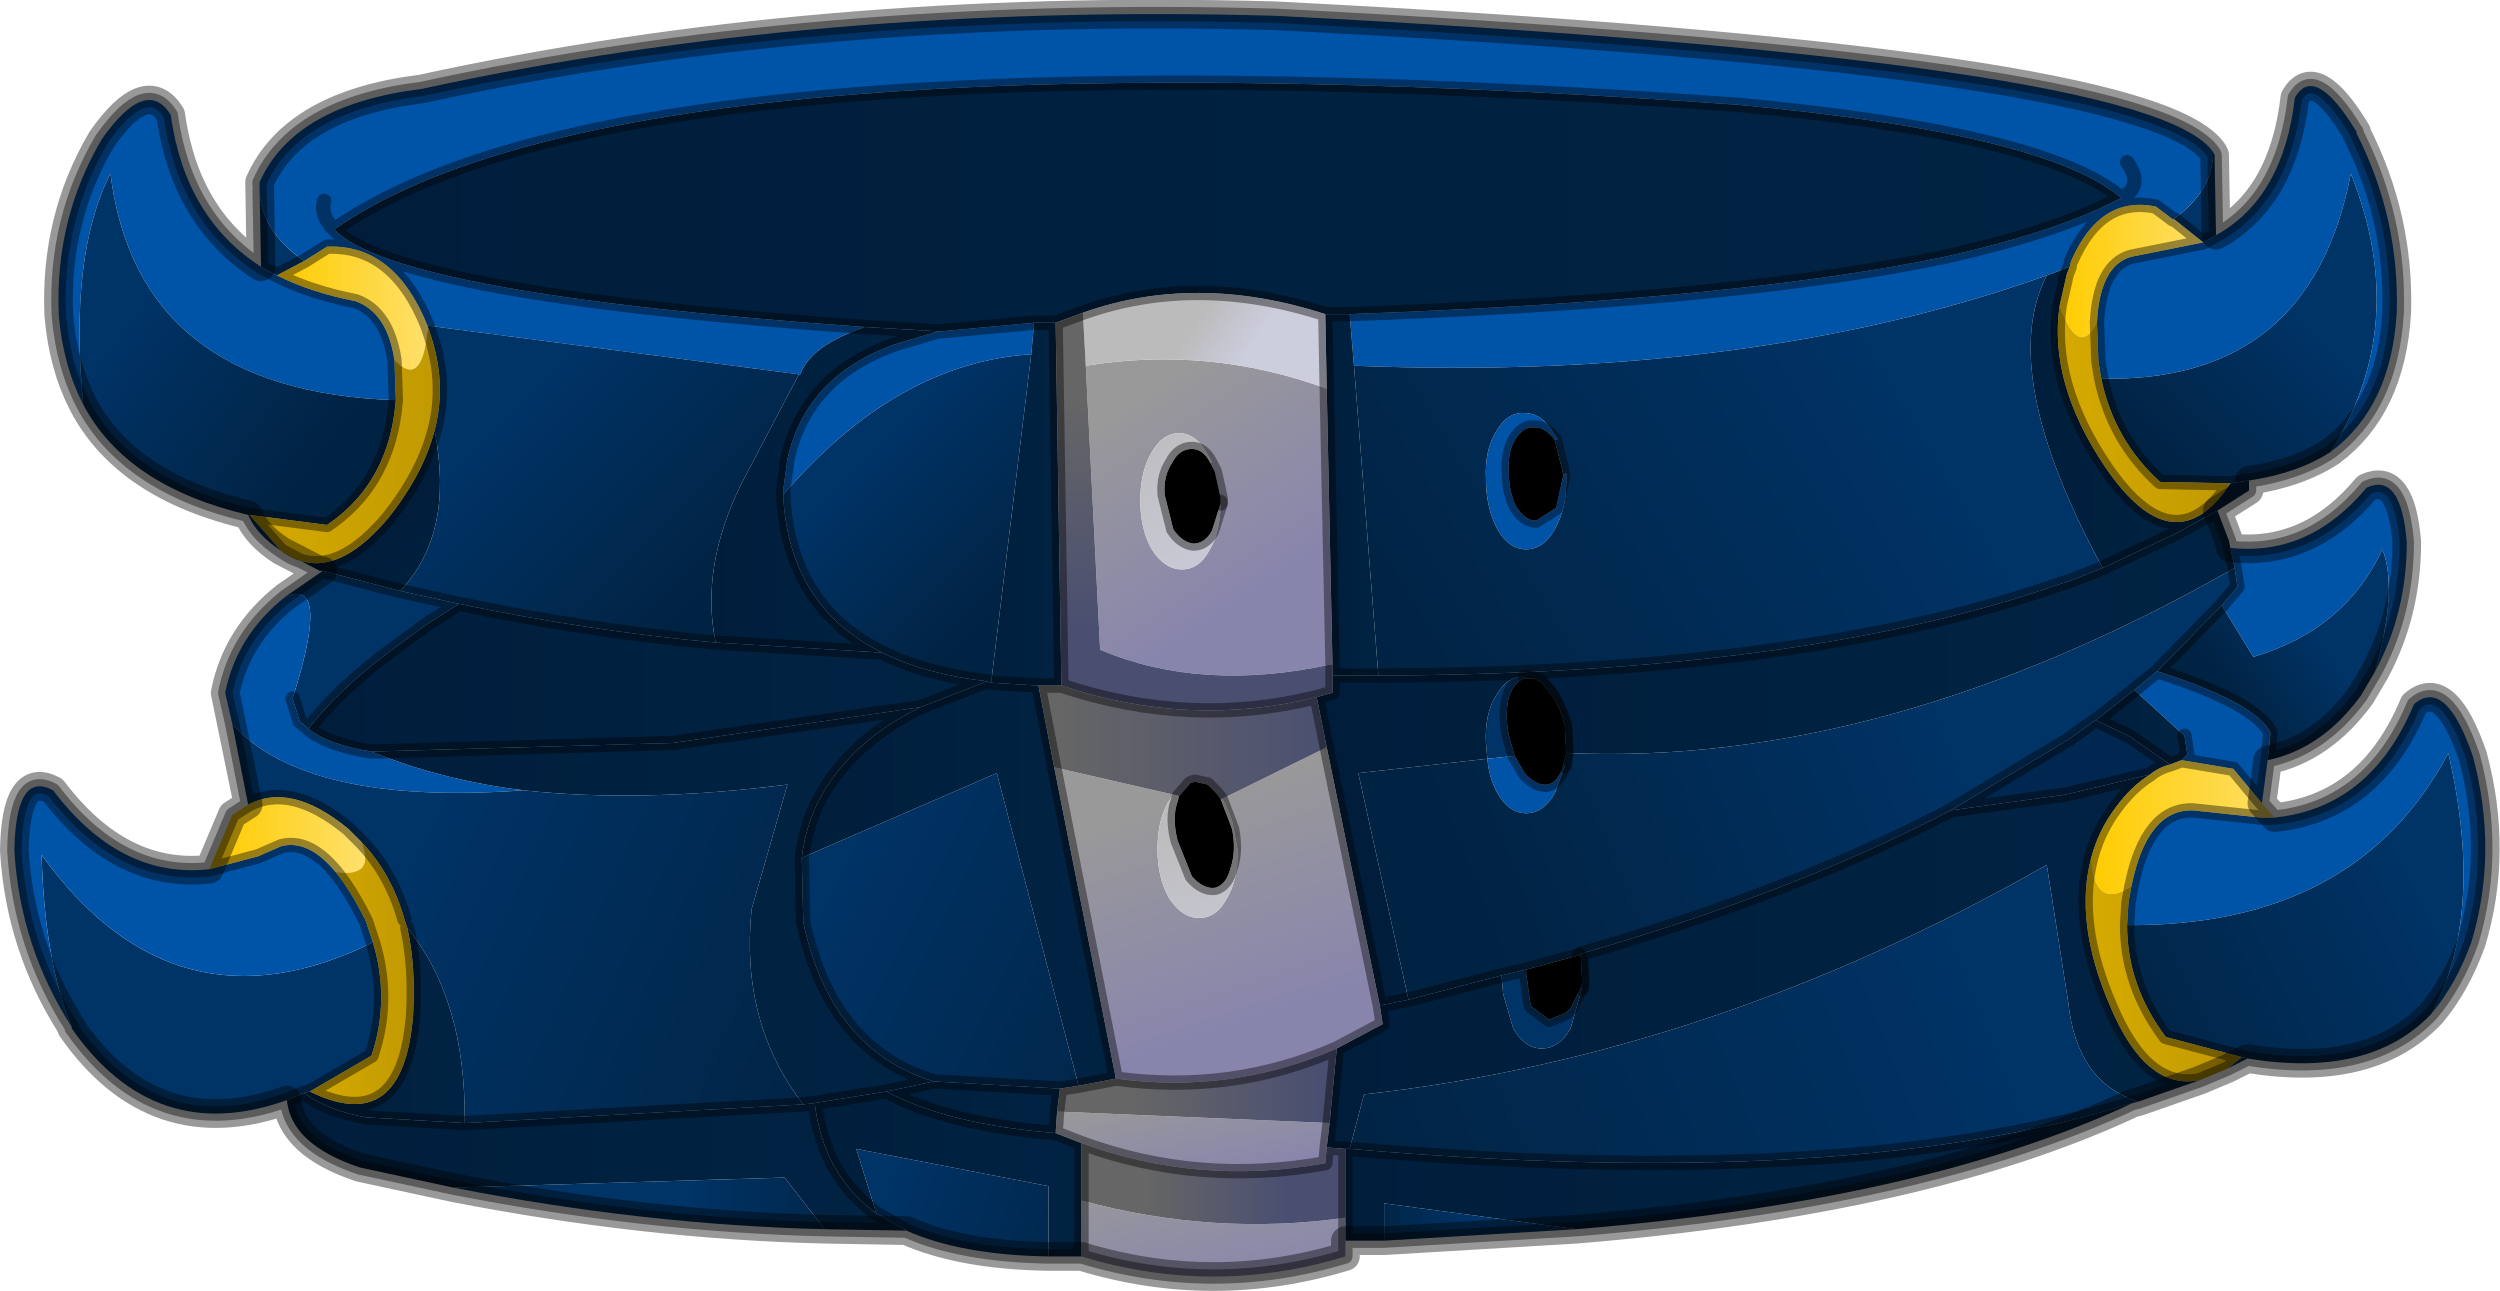 <?xml version="1.0" encoding="UTF-8" standalone="no"?>
<svg xmlns:xlink="http://www.w3.org/1999/xlink" height="45.0px" width="87.15px" xmlns="http://www.w3.org/2000/svg">
  <g transform="matrix(1.0, 0.0, 0.0, 1.0, 43.6, 22.5)">
    <path d="M32.15 -14.85 Q33.55 -15.85 33.55 -17.2 L33.6 -17.1 33.65 -14.3 33.2 -14.05 32.2 -14.85 32.15 -14.85 M-34.55 -15.85 Q-34.5 -14.45 -33.0 -13.4 L-33.95 -12.9 -34.5 -13.2 -34.55 -15.85 M34.75 14.4 L34.05 14.75 34.55 14.35 34.75 14.4 M-33.6 15.85 Q-38.2 17.5 -41.1 13.35 L-41.1 13.3 Q-42.05 11.0 -42.15 7.3 -37.5 13.75 -30.6 10.35 -30.0 12.35 -30.65 14.3 L-32.8 15.55 -33.0 15.6 -33.6 15.85 M-33.65 -1.7 L-32.35 -2.6 -29.65 -1.9 -27.6 -1.45 -28.7 -0.75 -30.0 0.2 Q-31.75 1.5 -32.85 2.9 L-33.15 2.65 -33.4 1.85 Q-32.05 -2.4 -33.65 -1.7 M-33.8 -3.3 Q-34.65 -3.85 -34.95 -4.55 L-34.9 -4.55 -33.8 -3.3 M8.75 11.5 L9.6 11.3 9.6 11.4 9.75 12.5 9.8 12.6 10.4 13.05 11.0 12.8 11.15 12.65 11.5 11.95 11.55 11.95 11.15 13.35 Q10.75 14.05 10.15 14.05 9.55 14.05 9.15 13.35 L8.8 12.15 8.75 11.6 8.75 11.5 M9.6 1.15 Q9.2 1.2 9.0 1.8 8.85 2.4 9.0 3.15 L9.2 3.85 8.25 3.95 8.2 3.4 Q8.15 2.4 8.55 1.75 8.95 1.05 9.55 1.1 L9.6 1.15" fill="#003366" fill-rule="evenodd" stroke="none"/>
    <path d="M-28.65 -11.0 L-28.7 -10.95 -28.7 -11.15 -28.65 -11.0" fill="#fed42b" fill-rule="evenodd" stroke="none"/>
    <path d="M24.4 5.75 L28.55 3.25 29.45 2.6 30.7 3.2 30.75 3.25 32.05 4.15 Q31.65 4.25 31.35 4.5 L28.4 5.2 24.4 5.75" fill="#00274f" fill-rule="evenodd" stroke="none"/>
    <path d="M10.6 -7.15 Q10.3 -7.6 9.9 -7.6 9.5 -7.65 9.2 -7.15 8.95 -6.7 9.0 -6.0 9.0 -5.35 9.25 -4.85 9.55 -4.35 9.95 -4.35 L10.65 -4.8 10.9 -5.95 11.0 -6.0 11.0 -5.7 Q11.0 -4.75 10.6 -4.05 10.2 -3.35 9.6 -3.35 9.0 -3.35 8.6 -4.05 8.2 -4.8 8.2 -5.8 8.15 -6.8 8.55 -7.45 8.95 -8.15 9.55 -8.1 10.15 -8.1 10.55 -7.4 L10.7 -7.2 10.6 -7.15 M3.45 -11.55 L4.75 -11.6 Q17.25 -12.1 24.2 -13.55 28.0 -14.4 30.15 -15.5 L30.35 -15.6 Q27.7 -17.85 16.95 -18.85 -21.8 -21.6 -31.95 -14.5 -29.8 -12.25 -13.45 -11.1 -15.35 -10.45 -15.7 -9.45 L-15.75 -9.45 -28.7 -11.15 Q-29.85 -14.0 -32.2 -13.9 L-33.0 -13.4 Q-34.5 -14.45 -34.55 -15.85 L-34.55 -16.0 -34.55 -16.15 Q-33.35 -18.85 -28.9 -19.4 -15.15 -22.4 0.85 -21.95 31.35 -20.4 33.55 -17.2 33.55 -15.85 32.15 -14.85 L31.55 -15.3 Q29.6 -15.7 28.6 -13.4 L28.55 -13.2 27.75 -12.9 Q17.4 -9.2 3.6 -9.75 L3.45 -11.55 M-10.9 -10.95 L-10.8 -10.95 -7.55 -11.25 -7.65 -10.15 Q-12.35 -9.85 -16.3 -5.25 L-16.3 -5.4 -16.15 -6.5 Q-15.5 -9.4 -12.4 -10.5 L-10.9 -10.95 M29.5 -11.25 Q29.6 -13.25 30.7 -13.55 L33.2 -14.05 33.65 -14.3 Q36.0 -15.6 36.4 -19.1 37.1 -20.3 38.55 -17.9 L38.55 -17.85 Q40.05 -14.9 39.95 -11.6 39.75 -8.3 37.65 -6.75 40.45 -11.2 38.35 -16.45 36.95 -9.15 29.65 -9.3 L29.55 -9.9 29.5 -11.25 M34.15 -3.4 Q36.9 -3.1 38.9 -5.5 40.1 -6.05 40.3 -3.6 40.3 -1.15 39.2 0.9 40.0 -2.0 39.45 -3.35 38.15 -0.55 34.95 0.4 L33.85 -1.4 34.4 -2.05 34.3 -2.7 34.15 -3.4 M35.45 4.0 L35.25 5.5 34.25 4.3 32.45 4.0 32.65 3.8 32.55 3.15 30.8 1.55 31.6 0.9 Q35.05 2.0 35.55 3.05 L35.45 4.0 M35.7 6.0 Q39.05 5.65 40.55 2.05 41.65 1.1 42.6 3.85 43.5 7.2 42.55 10.35 42.0 11.85 41.15 12.85 43.05 9.4 41.75 3.75 38.55 9.8 30.55 9.75 L30.6 8.95 30.7 8.4 Q31.25 5.7 32.85 5.75 L35.2 6.0 35.7 6.0 M-41.1 13.3 Q-42.9 10.5 -43.1 7.15 -43.05 4.35 -41.75 5.05 -39.4 8.15 -36.3 7.8 L-34.6 7.35 -33.8 7.0 Q-32.85 6.75 -31.9 7.9 -31.4 8.5 -30.85 9.6 L-30.6 10.35 Q-37.5 13.75 -42.15 7.3 -42.05 11.0 -41.1 13.3 M-35.5 2.75 L-35.75 1.65 Q-35.35 -0.35 -33.65 -1.7 -32.05 -2.4 -33.4 1.85 L-33.15 2.65 -32.85 2.9 Q-32.2 3.45 -30.65 3.7 -28.2 4.7 -25.35 5.05 -32.9 5.6 -35.5 2.75 M-40.7 -8.4 Q-41.4 -9.75 -41.55 -11.5 -41.7 -14.85 -40.05 -17.65 -38.5 -19.85 -37.65 -18.5 -37.15 -14.9 -34.5 -13.2 L-33.95 -12.9 Q-32.75 -12.3 -31.2 -12.0 -30.1 -11.6 -29.85 -9.95 L-29.8 -8.55 Q-38.8 -8.85 -39.75 -16.45 -41.2 -13.6 -40.7 -8.4 M10.95 4.2 L10.6 5.15 Q10.2 5.85 9.6 5.85 9.0 5.85 8.6 5.15 8.3 4.6 8.25 3.95 L9.2 3.85 9.55 4.45 Q9.95 4.9 10.35 4.85 10.75 4.75 10.9 4.15 L10.95 4.2 M30.55 -16.85 Q31.15 -16.0 30.35 -15.6 31.15 -16.0 30.55 -16.85 M-32.3 -15.5 Q-32.45 -15.0 -31.95 -14.5 -32.45 -15.0 -32.3 -15.5" fill="#0054a8" fill-rule="evenodd" stroke="none"/>
    <path d="M-34.95 -4.55 Q-39.2 -5.55 -40.7 -8.4 -41.2 -13.6 -39.75 -16.45 -38.8 -8.85 -29.8 -8.55 L-29.85 -8.1 Q-30.2 -5.55 -32.2 -4.2 L-34.9 -4.55 -34.95 -4.55" fill="url(#gradient0)" fill-rule="evenodd" stroke="none"/>
    <path d="M-28.7 -11.15 L-15.75 -9.45 -17.75 -5.65 Q-19.2 -2.7 -18.65 -0.1 -23.05 -0.5 -27.6 -1.45 L-29.65 -1.9 Q-27.75 -3.9 -28.45 -7.5 -28.0 -9.2 -28.65 -11.0 L-28.7 -11.15" fill="url(#gradient1)" fill-rule="evenodd" stroke="none"/>
    <path d="M-9.2 1.25 Q-11.35 1.0 -12.85 0.25 -16.1 -1.35 -16.3 -5.25 -12.35 -9.85 -7.65 -10.15 L-9.05 1.3 -9.2 1.25" fill="url(#gradient2)" fill-rule="evenodd" stroke="none"/>
    <path d="M10.6 -7.15 L10.7 -7.2 10.55 -7.4 Q10.15 -8.1 9.55 -8.1 8.95 -8.15 8.55 -7.45 8.15 -6.8 8.2 -5.8 8.2 -4.8 8.6 -4.05 9.0 -3.35 9.6 -3.35 10.2 -3.35 10.6 -4.05 11.0 -4.75 11.0 -5.7 L11.0 -6.0 10.9 -5.95 10.6 -7.15 M3.6 -9.75 Q17.4 -9.2 27.75 -12.9 26.0 -9.5 29.7 -2.7 L28.7 -2.3 27.2 -1.8 Q18.45 1.0 4.45 1.05 L3.6 -9.75" fill="url(#gradient3)" fill-rule="evenodd" stroke="none"/>
    <path d="M34.3 -2.7 L34.4 -2.05 33.85 -1.4 31.6 0.9 30.8 1.55 29.6 2.5 29.45 2.6 28.55 3.25 24.4 5.75 Q18.95 8.6 11.5 10.75 L11.45 10.8 9.6 11.3 8.75 11.5 5.5 12.35 3.75 4.45 8.25 3.95 Q8.3 4.6 8.6 5.15 9.0 5.85 9.6 5.85 10.2 5.85 10.6 5.15 L10.95 4.2 11.0 3.75 10.95 4.2 10.9 4.15 11.0 3.75 Q22.1 4.25 34.3 -2.7" fill="url(#gradient4)" fill-rule="evenodd" stroke="none"/>
    <path d="M-34.95 5.55 L-35.5 2.75 Q-32.9 5.6 -25.35 5.05 -21.25 5.5 -16.15 4.85 L-17.4 9.2 Q-17.8 13.15 -15.6 16.0 L-27.4 16.65 Q-27.35 12.35 -29.4 9.85 L-29.5 9.55 Q-29.95 7.95 -31.0 6.85 L-31.45 6.4 Q-33.45 4.75 -34.95 5.55" fill="url(#gradient5)" fill-rule="evenodd" stroke="none"/>
    <path d="M-11.05 15.2 Q-14.65 14.1 -15.6 9.65 L-15.6 9.55 -15.65 7.4 -8.85 4.45 -6.0 15.35 -6.65 15.45 -11.05 15.2" fill="url(#gradient6)" fill-rule="evenodd" stroke="none"/>
    <path d="M-7.05 21.3 Q-10.1 21.25 -12.0 20.4 L-13.05 19.8 -13.75 17.55 -7.05 18.85 -7.05 21.3" fill="url(#gradient7)" fill-rule="evenodd" stroke="none"/>
    <path d="M-14.85 20.35 Q-21.15 20.2 -27.8 18.9 L-16.25 18.55 -14.85 20.35" fill="url(#gradient8)" fill-rule="evenodd" stroke="none"/>
    <path d="M11.35 20.35 L4.65 20.75 4.65 19.45 11.35 20.35" fill="url(#gradient9)" fill-rule="evenodd" stroke="none"/>
    <path d="M30.95 15.9 L30.75 15.95 Q20.85 19.05 3.45 17.55 L3.95 15.65 Q16.1 14.3 27.75 7.65 L28.5 12.45 Q28.8 15.25 30.95 15.9" fill="url(#gradient10)" fill-rule="evenodd" stroke="none"/>
    <path d="M41.15 12.85 Q39.0 15.1 34.75 14.4 L34.55 14.35 31.9 13.65 Q30.55 11.85 30.55 9.75 38.55 9.8 41.75 3.75 43.05 9.4 41.15 12.85" fill="url(#gradient11)" fill-rule="evenodd" stroke="none"/>
    <path d="M39.2 0.9 L38.7 1.75 Q37.35 3.6 35.45 4.0 L35.55 3.05 Q35.05 2.0 31.6 0.9 L33.85 -1.4 34.95 0.4 Q38.15 -0.55 39.45 -3.35 40.0 -2.0 39.2 0.9" fill="url(#gradient12)" fill-rule="evenodd" stroke="none"/>
    <path d="M37.65 -6.75 Q36.5 -6.0 34.8 -5.75 L34.15 -5.65 31.7 -5.7 Q30.1 -7.15 29.65 -9.3 36.95 -9.15 38.35 -16.45 40.45 -11.2 37.65 -6.75" fill="url(#gradient13)" fill-rule="evenodd" stroke="none"/>
    <path d="M-13.45 -11.1 Q-29.8 -12.25 -31.95 -14.5 -21.8 -21.6 16.95 -18.85 27.7 -17.85 30.35 -15.6 L30.15 -15.5 Q28.0 -14.4 24.2 -13.55 17.25 -12.1 4.75 -11.6 L3.45 -11.55 2.6 -11.55 Q-1.9 -13.0 -5.85 -11.6 L-6.8 -11.25 -7.55 -11.25 -10.8 -10.95 -10.9 -10.95 -13.45 -11.1" fill="url(#gradient14)" fill-rule="evenodd" stroke="none"/>
    <path d="M-13.45 -11.1 L-10.9 -10.95 -12.4 -10.5 Q-15.5 -9.4 -16.15 -6.5 L-16.3 -5.4 -16.3 -5.25 Q-16.1 -1.35 -12.85 0.25 L-18.65 -0.1 Q-19.2 -2.7 -17.75 -5.65 L-15.75 -9.45 -15.7 -9.45 Q-15.35 -10.45 -13.45 -11.1" fill="url(#gradient15)" fill-rule="evenodd" stroke="none"/>
    <path d="M-7.55 -11.25 L-6.8 -11.25 -6.6 1.4 -7.4 1.4 -9.05 1.3 -7.65 -10.15 -7.55 -11.25" fill="url(#gradient16)" fill-rule="evenodd" stroke="none"/>
    <path d="M2.6 -11.55 L3.45 -11.55 3.6 -9.75 4.45 1.05 2.85 1.05 2.85 0.65 2.65 -8.95 2.6 -11.55" fill="url(#gradient17)" fill-rule="evenodd" stroke="none"/>
    <path d="M-27.6 -1.45 Q-23.05 -0.5 -18.65 -0.1 L-12.85 0.25 Q-11.35 1.0 -9.2 1.25 L-11.5 2.15 -20.15 3.4 -30.65 3.7 Q-32.2 3.45 -32.85 2.9 -31.75 1.5 -30.0 0.2 L-28.7 -0.75 -27.6 -1.45" fill="url(#gradient18)" fill-rule="evenodd" stroke="none"/>
    <path d="M-30.65 3.7 L-20.15 3.4 -11.5 2.15 Q-13.35 3.05 -14.4 4.4 -15.45 5.7 -15.65 7.4 L-15.6 9.55 -15.6 9.65 Q-14.65 14.1 -11.05 15.2 L-12.7 15.55 -15.2 15.95 -15.6 16.0 Q-17.8 13.15 -17.4 9.2 L-16.15 4.85 Q-21.25 5.5 -25.35 5.05 -28.2 4.7 -30.65 3.7" fill="url(#gradient19)" fill-rule="evenodd" stroke="none"/>
    <path d="M-11.5 2.15 L-9.2 1.25 -9.05 1.3 -7.4 1.4 -6.85 4.25 -4.7 15.1 -6.0 15.35 -8.85 4.45 -15.65 7.4 Q-15.45 5.7 -14.4 4.4 -13.35 3.05 -11.5 2.15" fill="url(#gradient20)" fill-rule="evenodd" stroke="none"/>
    <path d="M2.85 1.05 L4.45 1.05 Q18.45 1.0 27.2 -1.8 L28.7 -2.3 29.7 -2.7 32.25 -3.9 33.25 -4.45 33.7 -4.7 34.1 -3.65 34.15 -3.4 34.3 -2.7 Q22.1 4.25 11.0 3.75 L10.95 2.8 Q10.75 2.0 10.35 1.55 L10.1 1.25 10.55 1.8 10.95 2.8 10.55 1.8 10.1 1.25 9.85 1.15 9.6 1.15 9.55 1.1 Q8.95 1.05 8.55 1.75 8.15 2.4 8.2 3.4 L8.25 3.95 3.75 4.45 5.5 12.35 4.5 12.55 2.65 3.55 2.3 1.8 2.85 1.65 2.85 1.05 M9.85 1.15 L9.6 1.1 9.55 1.1 9.6 1.1 9.85 1.15" fill="url(#gradient21)" fill-rule="evenodd" stroke="none"/>
    <path d="M33.1 15.15 L30.95 15.9 Q28.8 15.25 28.5 12.45 L27.75 7.65 Q16.1 14.3 3.95 15.65 L3.45 17.55 3.3 17.55 2.65 17.5 2.75 16.65 3.0 14.05 4.6 13.2 4.5 12.55 5.5 12.35 8.75 11.5 8.75 11.6 8.8 12.15 9.15 13.35 Q9.55 14.05 10.15 14.05 10.75 14.05 11.15 13.35 L11.55 11.95 11.5 11.95 11.55 11.8 11.55 11.95 11.55 11.8 11.55 11.6 11.5 10.75 Q18.95 8.6 24.4 5.75 L28.4 5.2 31.35 4.5 Q30.7 4.9 30.15 5.65 29.55 6.45 29.3 7.4 28.7 9.65 29.95 12.55 31.2 15.55 33.1 15.15" fill="url(#gradient22)" fill-rule="evenodd" stroke="none"/>
    <path d="M29.45 2.6 L29.6 2.5 30.8 1.55 32.55 3.15 32.65 3.8 32.45 4.0 32.05 4.15 30.75 3.25 30.7 3.2 29.45 2.6" fill="url(#gradient23)" fill-rule="evenodd" stroke="none"/>
    <path d="M30.75 15.95 Q23.5 19.35 11.35 20.35 L4.65 19.45 4.65 20.75 3.3 20.75 3.3 19.95 3.3 17.55 3.45 17.55 Q20.85 19.05 30.75 15.95" fill="url(#gradient24)" fill-rule="evenodd" stroke="none"/>
    <path d="M-5.9 21.3 L-7.05 21.3 -7.05 18.85 -13.75 17.55 -13.05 19.8 Q-14.9 18.45 -15.2 15.95 L-12.7 15.55 Q-10.55 16.7 -6.8 17.0 L-5.9 17.35 -5.9 19.35 -5.9 21.3" fill="url(#gradient25)" fill-rule="evenodd" stroke="none"/>
    <path d="M-6.75 16.25 L-6.8 17.0 Q-10.55 16.7 -12.7 15.55 L-11.05 15.2 -6.65 15.45 -6.75 16.25" fill="url(#gradient26)" fill-rule="evenodd" stroke="none"/>
    <path d="M-12.0 20.4 L-14.85 20.35 -16.25 18.55 -27.8 18.9 -31.05 18.2 Q-33.45 17.4 -33.6 15.85 L-33.0 15.6 Q-32.2 16.2 -30.85 16.45 L-27.4 16.65 -15.6 16.0 -15.2 15.95 Q-14.9 18.45 -13.05 19.8 L-12.0 20.4" fill="url(#gradient27)" fill-rule="evenodd" stroke="none"/>
    <path d="M-29.4 9.85 Q-27.35 12.35 -27.4 16.65 L-30.85 16.45 Q-32.2 16.2 -33.0 15.6 L-32.8 15.55 Q-29.55 17.15 -29.2 12.9 -29.1 11.2 -29.4 9.85" fill="url(#gradient28)" fill-rule="evenodd" stroke="none"/>
    <path d="M27.75 -12.9 L28.55 -13.2 28.45 -12.95 28.2 -11.85 Q27.8 -9.15 29.8 -6.2 32.2 -2.7 34.15 -5.65 L34.8 -5.75 34.8 -5.4 33.7 -4.7 33.25 -4.45 32.25 -3.9 29.7 -2.7 Q26.0 -9.5 27.75 -12.9" fill="url(#gradient29)" fill-rule="evenodd" stroke="none"/>
    <path d="M-32.35 -2.6 L-32.45 -2.6 -33.8 -3.3 Q-32.1 -2.05 -30.1 -4.4 -28.85 -5.95 -28.45 -7.5 -27.75 -3.9 -29.65 -1.9 L-32.35 -2.6" fill="url(#gradient30)" fill-rule="evenodd" stroke="none"/>
    <path d="M-33.0 -13.4 L-32.2 -13.9 Q-29.85 -14.0 -28.7 -11.15 L-28.7 -10.95 Q-28.9 -8.95 -29.85 -9.95 -30.1 -11.6 -31.2 -12.0 -32.75 -12.3 -33.95 -12.9 L-33.0 -13.4" fill="url(#gradient31)" fill-rule="evenodd" stroke="none"/>
    <path d="M-36.3 7.8 L-35.5 5.9 -34.95 5.55 Q-33.45 4.75 -31.45 6.4 L-31.0 6.85 Q-30.5 8.1 -31.9 7.9 -32.85 6.75 -33.8 7.0 L-34.6 7.35 -36.3 7.8" fill="url(#gradient32)" fill-rule="evenodd" stroke="none"/>
    <path d="M28.55 -13.2 L28.6 -13.4 Q29.6 -15.7 31.55 -15.3 L32.15 -14.85 32.2 -14.85 33.2 -14.05 30.7 -13.55 Q29.6 -13.25 29.5 -11.25 28.85 -10.0 28.2 -11.85 L28.45 -12.95 28.55 -13.2" fill="url(#gradient33)" fill-rule="evenodd" stroke="none"/>
    <path d="M35.25 5.5 L35.7 6.0 35.2 6.0 32.85 5.75 Q31.25 5.7 30.7 8.4 29.4 9.25 29.3 7.4 29.55 6.45 30.15 5.65 30.7 4.9 31.35 4.5 31.65 4.25 32.05 4.15 L32.45 4.0 34.25 4.3 35.25 5.5" fill="url(#gradient34)" fill-rule="evenodd" stroke="none"/>
    <path d="M-33.8 -3.3 L-34.9 -4.55 -32.2 -4.2 Q-30.2 -5.55 -29.85 -8.1 L-29.8 -8.55 -29.85 -9.95 Q-28.9 -8.95 -28.7 -10.95 L-28.65 -11.0 Q-28.0 -9.2 -28.45 -7.5 -28.85 -5.95 -30.1 -4.4 -32.1 -2.05 -33.8 -3.3" fill="url(#gradient35)" fill-rule="evenodd" stroke="none"/>
    <path d="M-29.5 9.55 L-29.4 9.85 Q-29.1 11.2 -29.2 12.9 -29.55 17.15 -32.8 15.55 L-30.65 14.3 Q-30.0 12.35 -30.6 10.35 L-30.85 9.6 Q-31.4 8.5 -31.9 7.9 -30.5 8.1 -31.0 6.85 -29.95 7.95 -29.5 9.55" fill="url(#gradient36)" fill-rule="evenodd" stroke="none"/>
    <path d="M34.05 14.75 L33.1 15.15 Q31.2 15.55 29.95 12.55 28.7 9.65 29.3 7.4 29.4 9.25 30.7 8.4 L30.6 8.95 30.55 9.75 Q30.55 11.85 31.9 13.65 L34.55 14.35 34.05 14.75" fill="url(#gradient37)" fill-rule="evenodd" stroke="none"/>
    <path d="M28.2 -11.85 Q28.85 -10.0 29.5 -11.25 L29.55 -9.9 29.65 -9.3 Q30.1 -7.15 31.7 -5.7 L34.15 -5.65 Q32.2 -2.7 29.8 -6.2 27.8 -9.15 28.2 -11.85" fill="url(#gradient38)" fill-rule="evenodd" stroke="none"/>
    <path d="M2.65 -8.95 L2.85 0.65 Q-1.7 1.65 -5.25 0.15 L-5.75 -9.75 Q-1.45 -10.45 2.65 -8.95 M-1.4 -6.35 L-1.35 -6.4 -1.5 -6.65 Q-1.9 -7.4 -2.5 -7.4 -3.1 -7.4 -3.5 -6.65 -3.85 -6.0 -3.85 -5.05 -3.85 -4.05 -3.45 -3.35 -3.0 -2.65 -2.4 -2.65 -1.8 -2.65 -1.45 -3.3 -1.05 -3.95 -1.05 -4.95 L-1.05 -5.0 -1.05 -5.15 -1.25 -6.05 -1.4 -6.35" fill="url(#gradient39)" fill-rule="evenodd" stroke="none"/>
    <path d="M2.65 3.55 L4.5 12.55 4.6 13.2 3.0 14.05 Q-0.65 15.65 -4.7 15.1 L-6.85 4.25 -2.7 5.2 -2.9 5.5 Q-3.25 6.15 -3.25 7.1 -3.25 8.1 -2.85 8.8 -2.4 9.5 -1.8 9.5 -1.2 9.5 -0.85 8.85 -0.45 8.2 -0.45 7.2 L-0.45 7.15 -0.65 6.1 -0.9 5.5 -1.0 5.35 2.65 3.55" fill="url(#gradient40)" fill-rule="evenodd" stroke="none"/>
    <path d="M2.75 16.65 L2.65 17.5 2.6 18.05 Q-1.8 18.85 -5.9 17.35 L-6.8 17.0 -6.75 16.25 2.75 16.65" fill="url(#gradient41)" fill-rule="evenodd" stroke="none"/>
    <path d="M3.3 20.75 L3.3 21.3 Q-1.3 22.7 -5.9 21.3 L-5.9 19.35 Q-1.3 20.6 3.3 19.95 L3.3 20.75" fill="url(#gradient42)" fill-rule="evenodd" stroke="none"/>
    <path d="M-5.85 -11.6 Q-1.9 -13.0 2.6 -11.55 L2.65 -8.95 Q-1.45 -10.45 -5.75 -9.75 L-5.85 -11.6" fill="url(#gradient43)" fill-rule="evenodd" stroke="none"/>
    <path d="M-6.8 -11.25 L-5.85 -11.6 -5.75 -9.75 -5.25 0.15 Q-1.7 1.65 2.85 0.65 L2.85 1.05 2.85 1.65 2.3 1.8 Q-2.1 2.9 -6.6 1.4 L-6.8 -11.25" fill="url(#gradient44)" fill-rule="evenodd" stroke="none"/>
    <path d="M2.3 1.8 L2.65 3.55 -1.0 5.35 -1.05 5.35 -1.2 5.15 -1.5 4.85 -1.95 4.75 -2.1 4.8 -2.5 5.25 -2.7 5.2 -6.85 4.25 -7.4 1.4 -6.6 1.4 Q-2.1 2.9 2.3 1.8" fill="url(#gradient45)" fill-rule="evenodd" stroke="none"/>
    <path d="M3.0 14.05 L2.75 16.65 -6.75 16.25 -6.65 15.45 -6.0 15.35 -4.7 15.1 Q-0.65 15.65 3.0 14.05" fill="url(#gradient46)" fill-rule="evenodd" stroke="none"/>
    <path d="M2.65 17.5 L3.3 17.55 3.3 19.95 Q-1.3 20.6 -5.9 19.35 L-5.9 17.35 Q-1.8 18.85 2.6 18.05 L2.65 17.5" fill="url(#gradient47)" fill-rule="evenodd" stroke="none"/>
    <path d="M10.9 -5.95 L10.65 -4.8 9.95 -4.35 Q9.55 -4.35 9.25 -4.85 9.0 -5.35 9.0 -6.0 8.95 -6.7 9.2 -7.15 9.5 -7.65 9.9 -7.6 10.3 -7.6 10.6 -7.15 L10.9 -5.95 M9.6 11.3 L11.45 10.8 11.5 10.75 11.55 11.6 11.55 11.8 11.5 11.95 11.15 12.65 11.0 12.8 10.4 13.05 9.8 12.6 9.75 12.5 9.6 11.4 9.6 11.3 M10.1 1.25 L10.35 1.55 Q10.75 2.0 10.95 2.8 L11.0 3.5 11.0 3.75 11.0 3.5 10.95 2.8 11.0 3.75 10.9 4.15 Q10.75 4.75 10.35 4.85 9.95 4.9 9.55 4.45 L9.2 3.85 9.0 3.15 Q8.85 2.4 9.0 1.8 9.2 1.2 9.6 1.15 L9.85 1.15 10.1 1.25 M11.55 11.8 L11.55 11.7 11.5 11.0 11.45 10.8 11.5 11.0 11.55 11.7 11.55 11.8 M-1.05 -4.95 L-1.35 -4.0 Q-1.6 -3.55 -2.0 -3.55 -2.4 -3.6 -2.7 -4.05 L-3.0 -5.25 Q-3.05 -5.9 -2.75 -6.35 -2.5 -6.85 -2.05 -6.85 -1.65 -6.85 -1.4 -6.35 L-1.25 -6.05 -1.05 -5.15 -1.05 -5.0 -1.05 -4.95 M-2.5 5.25 L-2.1 4.8 -1.95 4.75 -1.5 4.85 -1.2 5.15 -1.05 5.35 -0.65 6.4 Q-0.5 7.15 -0.7 7.75 -0.85 8.35 -1.25 8.45 -1.65 8.5 -2.05 8.05 L-2.55 6.8 Q-2.75 6.0 -2.55 5.45 L-2.5 5.25" fill="#000000" fill-rule="evenodd" stroke="none"/>
    <path d="M-1.05 -4.95 Q-1.05 -3.95 -1.45 -3.3 -1.8 -2.65 -2.4 -2.65 -3.0 -2.65 -3.45 -3.35 -3.85 -4.05 -3.85 -5.05 -3.85 -6.0 -3.5 -6.65 -3.1 -7.4 -2.5 -7.4 -1.9 -7.4 -1.5 -6.65 L-1.35 -6.4 -1.4 -6.35 Q-1.65 -6.85 -2.05 -6.85 -2.5 -6.85 -2.75 -6.35 -3.05 -5.9 -3.0 -5.25 L-2.7 -4.05 Q-2.4 -3.6 -2.0 -3.55 -1.6 -3.55 -1.35 -4.0 L-1.05 -4.95" fill="url(#gradient48)" fill-rule="evenodd" stroke="none"/>
    <path d="M-1.0 5.35 L-0.9 5.5 -0.65 6.1 -0.45 7.15 -0.45 7.2 Q-0.45 8.2 -0.85 8.85 -1.2 9.5 -1.8 9.5 -2.4 9.5 -2.85 8.8 -3.25 8.1 -3.25 7.1 -3.25 6.15 -2.9 5.5 L-2.7 5.2 -2.5 5.25 -2.55 5.45 Q-2.75 6.0 -2.55 6.8 L-2.05 8.05 Q-1.65 8.5 -1.25 8.45 -0.85 8.35 -0.7 7.75 -0.5 7.15 -0.65 6.4 L-1.05 5.35 -1.0 5.35" fill="url(#gradient49)" fill-rule="evenodd" stroke="none"/>
    <path d="M10.9 -5.95 L10.65 -4.8 9.95 -4.35 Q9.55 -4.35 9.25 -4.85 9.0 -5.35 9.0 -6.0 8.95 -6.7 9.2 -7.15 9.5 -7.65 9.9 -7.6 10.3 -7.6 10.6 -7.15 L10.9 -5.95 M3.45 -11.55 L4.75 -11.6 Q17.25 -12.1 24.2 -13.55 28.0 -14.4 30.15 -15.5 L30.35 -15.6 Q27.7 -17.85 16.95 -18.85 -21.8 -21.6 -31.95 -14.5 -29.8 -12.25 -13.45 -11.1 L-10.9 -10.95 -10.8 -10.95 -7.55 -11.25 -6.8 -11.25 -5.85 -11.6 Q-1.9 -13.0 2.6 -11.55 L3.45 -11.55 M28.6 -13.4 Q29.6 -15.7 31.55 -15.3 L32.15 -14.85 M33.55 -17.2 Q31.35 -20.4 0.85 -21.95 -15.15 -22.4 -28.9 -19.4 -33.35 -18.85 -34.55 -16.15 L-34.55 -16.0 M-33.0 -13.4 L-32.2 -13.9 Q-29.85 -14.0 -28.7 -11.15 L-28.65 -11.0 Q-28.0 -9.2 -28.45 -7.5 -28.85 -5.95 -30.1 -4.4 -32.1 -2.05 -33.8 -3.3 -34.65 -3.85 -34.95 -4.55 -39.2 -5.55 -40.7 -8.4 -41.4 -9.75 -41.55 -11.5 -41.7 -14.85 -40.05 -17.65 -38.5 -19.85 -37.65 -18.5 -37.15 -14.9 -34.5 -13.2 L-34.55 -15.85 M2.6 -11.55 L2.65 -8.95 2.85 0.65 2.85 1.05 4.45 1.05 Q18.45 1.0 27.2 -1.8 L28.7 -2.3 29.7 -2.7 32.25 -3.9 33.25 -4.45 33.7 -4.7 34.1 -3.65 34.15 -3.4 Q36.9 -3.1 38.9 -5.5 40.1 -6.05 40.3 -3.6 40.3 -1.15 39.2 0.9 L38.7 1.75 Q37.35 3.6 35.45 4.0 L35.25 5.5 35.7 6.0 Q39.05 5.65 40.55 2.05 41.65 1.1 42.6 3.85 43.5 7.2 42.55 10.35 42.0 11.85 41.15 12.85 39.0 15.1 34.75 14.4 L34.05 14.75 33.1 15.15 30.95 15.9 30.75 15.95 Q23.5 19.35 11.35 20.35 L4.65 20.75 3.3 20.75 3.3 21.3 Q-1.3 22.7 -5.9 21.3 L-7.05 21.3 Q-10.1 21.25 -12.0 20.4 L-14.85 20.35 Q-21.15 20.2 -27.8 18.9 L-31.05 18.2 Q-33.45 17.4 -33.6 15.85 -38.2 17.5 -41.1 13.35 L-41.1 13.3 Q-42.9 10.5 -43.1 7.15 -43.05 4.35 -41.75 5.05 -39.4 8.15 -36.3 7.8 L-35.5 5.9 -34.95 5.55 -35.5 2.75 -35.75 1.65 Q-35.35 -0.35 -33.65 -1.7 L-32.35 -2.6 -32.45 -2.6 -33.8 -3.3 -34.9 -4.55 -34.95 -4.55 M29.5 -11.25 Q29.6 -13.25 30.7 -13.55 L33.2 -14.05 32.2 -14.85 M33.65 -14.3 L33.6 -17.1 33.55 -17.2 M33.2 -14.05 L33.65 -14.3 Q36.0 -15.6 36.4 -19.1 37.1 -20.3 38.55 -17.9 L38.55 -17.85 Q40.05 -14.9 39.95 -11.6 39.75 -8.3 37.65 -6.75 36.5 -6.0 34.8 -5.75 L34.8 -5.4 33.7 -4.7 M28.55 -13.2 L28.45 -12.95 28.2 -11.85 Q27.8 -9.15 29.8 -6.2 32.2 -2.7 34.15 -5.65 L31.7 -5.7 Q30.1 -7.15 29.65 -9.3 L29.55 -9.9 29.5 -11.25 M34.8 -5.75 L34.15 -5.65 M34.3 -2.7 L34.4 -2.05 33.85 -1.4 31.6 0.9 Q35.05 2.0 35.55 3.05 L35.45 4.0 M34.15 -3.4 L34.3 -2.7 M5.5 12.35 L8.75 11.5 9.6 11.3 11.45 10.8 11.5 10.75 Q18.95 8.6 24.4 5.75 L28.55 3.25 29.45 2.6 29.6 2.5 30.8 1.55 31.6 0.9 M30.35 -15.6 Q31.15 -16.0 30.55 -16.85 M29.45 2.6 L30.7 3.2 30.75 3.25 32.05 4.15 32.45 4.0 32.65 3.8 32.55 3.15 M32.05 4.15 Q31.65 4.25 31.35 4.5 30.7 4.9 30.15 5.65 29.55 6.45 29.3 7.4 28.7 9.65 29.95 12.55 31.2 15.55 33.1 15.15 M30.7 8.4 Q31.25 5.7 32.85 5.75 L35.2 6.0 35.7 6.0 M32.45 4.0 L34.25 4.3 35.25 5.5 M30.7 8.4 L30.6 8.95 30.55 9.75 Q30.55 11.85 31.9 13.65 L34.55 14.35 34.75 14.4 M24.4 5.75 L28.4 5.2 31.35 4.5 M34.05 14.75 L34.55 14.35 M10.1 1.25 L10.35 1.55 Q10.75 2.0 10.95 2.8 L11.0 3.75 10.9 4.15 Q10.75 4.75 10.35 4.85 9.95 4.9 9.55 4.45 L9.2 3.85 9.0 3.15 Q8.85 2.4 9.0 1.8 9.2 1.2 9.6 1.15 L9.85 1.15 M11.55 11.8 L11.55 11.6 11.5 10.75 M11.55 11.8 L11.5 11.95 11.15 12.65 11.0 12.8 10.4 13.05 9.8 12.6 9.75 12.5 9.6 11.4 9.6 11.3 M2.85 1.05 L2.85 1.65 2.3 1.8 2.65 3.55 4.5 12.55 5.5 12.35 M3.0 14.05 L4.6 13.2 4.5 12.55 M3.3 17.55 L3.45 17.55 Q20.85 19.05 30.75 15.95 M2.75 16.65 L2.65 17.5 3.3 17.55 3.3 19.95 3.3 20.75 M3.0 14.05 L2.75 16.65 M-6.75 16.25 L-6.8 17.0 -5.9 17.35 Q-1.8 18.85 2.6 18.05 L2.65 17.5 M-33.95 -12.9 L-33.0 -13.4 M-31.95 -14.5 Q-32.45 -15.0 -32.3 -15.5 M-33.95 -12.9 L-34.5 -13.2 M-34.9 -4.55 L-32.2 -4.2 Q-30.2 -5.55 -29.85 -8.1 L-29.8 -8.55 -29.85 -9.95 Q-30.1 -11.6 -31.2 -12.0 -32.75 -12.3 -33.95 -12.9 M-29.65 -1.9 L-27.6 -1.45 Q-23.05 -0.5 -18.65 -0.1 L-12.85 0.25 Q-11.35 1.0 -9.2 1.25 L-11.5 2.15 -20.15 3.4 -30.65 3.7 Q-32.2 3.45 -32.85 2.9 L-33.15 2.65 -33.4 1.85 M-27.6 -1.45 L-28.7 -0.75 -30.0 0.2 Q-31.75 1.5 -32.85 2.9 M-29.65 -1.9 L-32.35 -2.6 M-16.3 -5.25 L-16.3 -5.4 -16.15 -6.5 Q-15.5 -9.4 -12.4 -10.5 L-10.9 -10.95 M-1.05 -4.95 L-1.35 -4.0 Q-1.6 -3.55 -2.0 -3.55 -2.4 -3.6 -2.7 -4.05 L-3.0 -5.25 Q-3.05 -5.9 -2.75 -6.35 -2.5 -6.85 -2.05 -6.85 -1.65 -6.85 -1.4 -6.35 L-1.25 -6.05 -1.05 -5.15 -1.05 -5.0 M-9.05 1.3 L-7.4 1.4 -6.6 1.4 -6.8 -11.25 M-16.3 -5.25 Q-16.1 -1.35 -12.85 0.25 M-6.85 4.25 L-4.7 15.1 Q-0.65 15.65 3.0 14.05 M-2.5 5.25 L-2.1 4.8 -1.95 4.75 -1.5 4.85 -1.2 5.15 -1.05 5.35 -0.65 6.4 Q-0.5 7.15 -0.7 7.75 -0.85 8.35 -1.25 8.45 -1.65 8.5 -2.05 8.05 L-2.55 6.8 Q-2.75 6.0 -2.55 5.45 L-2.5 5.25 M-7.4 1.4 L-6.85 4.25 M-9.05 1.3 L-9.2 1.25 M-15.65 7.4 Q-15.45 5.7 -14.4 4.4 -13.35 3.05 -11.5 2.15 M-11.05 15.2 Q-14.65 14.1 -15.6 9.65 L-15.6 9.55 -15.65 7.4 M-6.0 15.35 L-4.7 15.1 M-15.6 16.0 L-15.2 15.95 -12.7 15.55 -11.05 15.2 -6.65 15.45 -6.0 15.35 M-13.05 19.8 L-12.0 20.4 M-15.2 15.95 Q-14.9 18.45 -13.05 19.8 M-6.75 16.25 L-6.65 15.45 M-5.9 19.35 L-5.9 21.3 M-5.9 17.35 L-5.9 19.35 M-6.8 17.0 Q-10.55 16.7 -12.7 15.55 M-27.4 16.65 L-15.6 16.0 M-31.0 6.85 L-31.45 6.4 Q-33.45 4.75 -34.95 5.55 M-31.0 6.85 Q-29.95 7.95 -29.5 9.55 M-31.9 7.9 Q-32.85 6.75 -33.8 7.0 L-34.6 7.35 -36.3 7.8 M-30.6 10.35 L-30.85 9.6 Q-31.4 8.5 -31.9 7.9 M-33.6 15.85 L-33.0 15.6 -32.8 15.55 -30.65 14.3 Q-30.0 12.35 -30.6 10.35 M-33.0 15.6 Q-32.2 16.2 -30.85 16.45 L-27.4 16.65 M-29.4 9.85 Q-29.1 11.2 -29.2 12.9 -29.55 17.15 -32.8 15.55 M2.3 1.8 Q-2.1 2.9 -6.6 1.4" fill="none" stroke="#000000" stroke-linecap="round" stroke-linejoin="round" stroke-opacity="0.4" stroke-width="0.5"/>
    <path d="M11.0 3.75 L10.95 4.2 M10.95 2.8 L10.55 1.8 10.1 1.25 9.85 1.15 9.6 1.1 9.55 1.1 M11.0 3.75 L11.0 3.5 10.95 2.8 M11.45 10.8 L11.5 11.0 11.55 11.7 11.55 11.8 11.55 11.95 M-1.05 -5.0 L-1.05 -4.95" fill="none" stroke="#000000" stroke-linecap="round" stroke-linejoin="round" stroke-opacity="0.4" stroke-width="0.5"/>
    <path d="M33.6 -17.1 L33.65 -14.3 Q36.0 -15.6 36.4 -19.1 37.1 -20.3 38.55 -17.9 L38.55 -17.85 Q40.05 -14.9 39.95 -11.6 39.75 -8.3 37.65 -6.75 36.5 -6.0 34.8 -5.75 L34.8 -5.4 33.7 -4.7 34.1 -3.65 34.15 -3.4 Q36.9 -3.1 38.9 -5.5 40.1 -6.05 40.3 -3.6 40.3 -1.15 39.2 0.9 L38.7 1.75 Q37.35 3.6 35.45 4.0 L35.25 5.5 35.7 6.0 Q39.05 5.65 40.55 2.05 41.65 1.1 42.6 3.85 43.5 7.2 42.55 10.35 42.0 11.85 41.15 12.85 39.0 15.1 34.75 14.4 L34.05 14.75 33.1 15.15 30.95 15.9 30.75 15.95 Q23.5 19.35 11.35 20.35 L4.65 20.75 3.3 20.75 3.3 21.3 Q-1.3 22.7 -5.9 21.3 L-7.05 21.3 Q-10.1 21.25 -12.0 20.4 L-14.85 20.35 Q-21.15 20.2 -27.8 18.9 L-31.05 18.2 Q-33.45 17.4 -33.6 15.85 -38.2 17.5 -41.1 13.35 L-41.1 13.3 Q-42.9 10.5 -43.1 7.15 -43.05 4.35 -41.75 5.05 -39.4 8.15 -36.3 7.8 L-35.5 5.9 -34.95 5.55 -35.75 1.65 Q-35.35 -0.35 -33.65 -1.7 L-32.35 -2.6 -32.45 -2.6 -33.8 -3.3 Q-34.65 -3.85 -34.95 -4.55 -39.2 -5.55 -40.7 -8.4 -41.4 -9.75 -41.55 -11.5 -41.7 -14.85 -40.05 -17.65 -38.5 -19.85 -37.65 -18.5 -37.15 -14.9 -34.5 -13.2 L-34.55 -16.15 Q-33.35 -18.85 -28.9 -19.4 -15.15 -22.4 0.85 -21.95 31.35 -20.4 33.55 -17.2 L33.6 -17.1 Z" fill="none" stroke="#000000" stroke-linecap="round" stroke-linejoin="round" stroke-opacity="0.4" stroke-width="1.0"/>
  </g>
  <defs>
    <linearGradient gradientTransform="matrix(0.004, 0.003, -0.003, 0.004, -35.55, -9.1)" gradientUnits="userSpaceOnUse" id="gradient0" spreadMethod="pad" x1="-819.2" x2="819.2">
      <stop offset="0.0" stop-color="#003366"/>
      <stop offset="0.988" stop-color="#012343"/>
    </linearGradient>
    <linearGradient gradientTransform="matrix(0.004, 0.004, -0.007, 0.007, -22.9, -4.5)" gradientUnits="userSpaceOnUse" id="gradient1" spreadMethod="pad" x1="-819.2" x2="819.2">
      <stop offset="0.0" stop-color="#003366"/>
      <stop offset="0.988" stop-color="#012343"/>
    </linearGradient>
    <linearGradient gradientTransform="matrix(0.003, 0.003, -0.005, 0.005, -10.25, -4.75)" gradientUnits="userSpaceOnUse" id="gradient2" spreadMethod="pad" x1="-819.2" x2="819.2">
      <stop offset="0.0" stop-color="#003366"/>
      <stop offset="0.988" stop-color="#012343"/>
    </linearGradient>
    <linearGradient gradientTransform="matrix(-0.011, 0.006, -0.006, -0.01, 13.45, -4.35)" gradientUnits="userSpaceOnUse" id="gradient3" spreadMethod="pad" x1="-819.2" x2="819.2">
      <stop offset="0.0" stop-color="#003366"/>
      <stop offset="0.988" stop-color="#012343"/>
    </linearGradient>
    <linearGradient gradientTransform="matrix(-0.01, 0.004, -0.002, -0.005, 15.55, 4.9)" gradientUnits="userSpaceOnUse" id="gradient4" spreadMethod="pad" x1="-819.2" x2="819.2">
      <stop offset="0.0" stop-color="#003366"/>
      <stop offset="0.988" stop-color="#012343"/>
    </linearGradient>
    <linearGradient gradientTransform="matrix(0.01, 0.004, -0.004, 0.009, -21.2, 11.0)" gradientUnits="userSpaceOnUse" id="gradient5" spreadMethod="pad" x1="-819.2" x2="819.2">
      <stop offset="0.0" stop-color="#003366"/>
      <stop offset="0.988" stop-color="#012343"/>
    </linearGradient>
    <linearGradient gradientTransform="matrix(0.008, 0.004, -0.003, 0.006, -7.75, 10.85)" gradientUnits="userSpaceOnUse" id="gradient6" spreadMethod="pad" x1="-819.2" x2="819.2">
      <stop offset="0.0" stop-color="#003366"/>
      <stop offset="0.988" stop-color="#012343"/>
    </linearGradient>
    <linearGradient gradientTransform="matrix(0.005, 0.002, -7.0E-4, 0.002, -8.35, 20.05)" gradientUnits="userSpaceOnUse" id="gradient7" spreadMethod="pad" x1="-819.2" x2="819.2">
      <stop offset="0.0" stop-color="#003366"/>
      <stop offset="0.988" stop-color="#012343"/>
    </linearGradient>
    <linearGradient gradientTransform="matrix(0.004, 0.0, 0.0, 0.001, -16.25, 19.45)" gradientUnits="userSpaceOnUse" id="gradient8" spreadMethod="pad" x1="-819.2" x2="819.2">
      <stop offset="0.0" stop-color="#003366"/>
      <stop offset="0.988" stop-color="#012343"/>
    </linearGradient>
    <linearGradient gradientTransform="matrix(-0.002, 0.0, 0.0, -8.0E-4, 5.9, 20.1)" gradientUnits="userSpaceOnUse" id="gradient9" spreadMethod="pad" x1="-819.2" x2="819.2">
      <stop offset="0.0" stop-color="#003366"/>
      <stop offset="0.988" stop-color="#012343"/>
    </linearGradient>
    <linearGradient gradientTransform="matrix(-0.014, 0.004, -0.002, -0.005, 14.35, 16.45)" gradientUnits="userSpaceOnUse" id="gradient10" spreadMethod="pad" x1="-819.2" x2="819.2">
      <stop offset="0.0" stop-color="#003366"/>
      <stop offset="0.988" stop-color="#012343"/>
    </linearGradient>
    <linearGradient gradientTransform="matrix(-0.007, 0.003, -0.002, -0.004, 35.4, 11.7)" gradientUnits="userSpaceOnUse" id="gradient11" spreadMethod="pad" x1="-819.2" x2="819.2">
      <stop offset="0.0" stop-color="#003366"/>
      <stop offset="0.988" stop-color="#012343"/>
    </linearGradient>
    <linearGradient gradientTransform="matrix(-0.002, 0.001, -0.002, -0.003, 35.7, 0.85)" gradientUnits="userSpaceOnUse" id="gradient12" spreadMethod="pad" x1="-819.2" x2="819.2">
      <stop offset="0.0" stop-color="#003366"/>
      <stop offset="0.988" stop-color="#012343"/>
    </linearGradient>
    <linearGradient gradientTransform="matrix(-0.003, 0.003, -0.003, -0.003, 34.25, -8.65)" gradientUnits="userSpaceOnUse" id="gradient13" spreadMethod="pad" x1="-819.2" x2="819.2">
      <stop offset="0.0" stop-color="#003366"/>
      <stop offset="0.988" stop-color="#012343"/>
    </linearGradient>
    <linearGradient gradientTransform="matrix(0.038, 0.0, 0.0, 0.005, -0.8, -15.3)" gradientUnits="userSpaceOnUse" id="gradient14" spreadMethod="pad" x1="-819.2" x2="819.2">
      <stop offset="0.0" stop-color="#001e3c"/>
      <stop offset="0.988" stop-color="#012343"/>
    </linearGradient>
    <linearGradient gradientTransform="matrix(0.005, 0.0, 0.0, 0.007, -14.85, -5.45)" gradientUnits="userSpaceOnUse" id="gradient15" spreadMethod="pad" x1="-819.2" x2="819.2">
      <stop offset="0.0" stop-color="#001e3c"/>
      <stop offset="0.988" stop-color="#012343"/>
    </linearGradient>
    <linearGradient gradientTransform="matrix(0.002, 0.0, 0.0, 0.008, -7.85, -4.95)" gradientUnits="userSpaceOnUse" id="gradient16" spreadMethod="pad" x1="-819.2" x2="819.2">
      <stop offset="0.0" stop-color="#001e3c"/>
      <stop offset="0.988" stop-color="#012343"/>
    </linearGradient>
    <linearGradient gradientTransform="matrix(0.001, 0.0, 0.0, 0.008, 3.5, -5.25)" gradientUnits="userSpaceOnUse" id="gradient17" spreadMethod="pad" x1="-819.2" x2="819.2">
      <stop offset="0.0" stop-color="#001e3c"/>
      <stop offset="0.988" stop-color="#012343"/>
    </linearGradient>
    <linearGradient gradientTransform="matrix(0.014, 0.0, 0.0, 0.003, -21.05, 1.2)" gradientUnits="userSpaceOnUse" id="gradient18" spreadMethod="pad" x1="-819.2" x2="819.2">
      <stop offset="0.0" stop-color="#001e3c"/>
      <stop offset="0.988" stop-color="#012343"/>
    </linearGradient>
    <linearGradient gradientTransform="matrix(0.012, 0.0, 0.0, 0.009, -20.85, 9.05)" gradientUnits="userSpaceOnUse" id="gradient19" spreadMethod="pad" x1="-819.2" x2="819.2">
      <stop offset="0.0" stop-color="#001e3c"/>
      <stop offset="0.988" stop-color="#012343"/>
    </linearGradient>
    <linearGradient gradientTransform="matrix(0.007, 0.0, 0.0, 0.009, -10.2, 8.3)" gradientUnits="userSpaceOnUse" id="gradient20" spreadMethod="pad" x1="-819.2" x2="819.2">
      <stop offset="0.0" stop-color="#001e3c"/>
      <stop offset="0.988" stop-color="#012343"/>
    </linearGradient>
    <linearGradient gradientTransform="matrix(0.019, 0.0, 0.0, 0.011, 18.3, 3.9)" gradientUnits="userSpaceOnUse" id="gradient21" spreadMethod="pad" x1="-819.2" x2="819.2">
      <stop offset="0.0" stop-color="#001e3c"/>
      <stop offset="0.988" stop-color="#012343"/>
    </linearGradient>
    <linearGradient gradientTransform="matrix(0.019, 0.0, 0.0, 0.008, 17.85, 11.0)" gradientUnits="userSpaceOnUse" id="gradient22" spreadMethod="pad" x1="-819.2" x2="819.2">
      <stop offset="0.0" stop-color="#001e3c"/>
      <stop offset="0.988" stop-color="#012343"/>
    </linearGradient>
    <linearGradient gradientTransform="matrix(0.002, 0.0, 0.0, 0.002, 31.05, 2.85)" gradientUnits="userSpaceOnUse" id="gradient23" spreadMethod="pad" x1="-819.2" x2="819.2">
      <stop offset="0.0" stop-color="#001e3c"/>
      <stop offset="0.988" stop-color="#012343"/>
    </linearGradient>
    <linearGradient gradientTransform="matrix(0.017, 0.0, 0.0, 0.003, 17.0, 18.35)" gradientUnits="userSpaceOnUse" id="gradient24" spreadMethod="pad" x1="-819.2" x2="819.2">
      <stop offset="0.0" stop-color="#001e3c"/>
      <stop offset="0.988" stop-color="#012343"/>
    </linearGradient>
    <linearGradient gradientTransform="matrix(0.006, 0.0, 0.0, 0.004, -10.55, 18.4)" gradientUnits="userSpaceOnUse" id="gradient25" spreadMethod="pad" x1="-819.2" x2="819.2">
      <stop offset="0.0" stop-color="#001e3c"/>
      <stop offset="0.988" stop-color="#012343"/>
    </linearGradient>
    <linearGradient gradientTransform="matrix(0.004, 0.0, 0.0, 0.001, -9.7, 16.1)" gradientUnits="userSpaceOnUse" id="gradient26" spreadMethod="pad" x1="-819.2" x2="819.2">
      <stop offset="0.0" stop-color="#001e3c"/>
      <stop offset="0.988" stop-color="#012343"/>
    </linearGradient>
    <linearGradient gradientTransform="matrix(0.013, 0.0, 0.0, 0.003, -22.8, 18.0)" gradientUnits="userSpaceOnUse" id="gradient27" spreadMethod="pad" x1="-819.2" x2="819.2">
      <stop offset="0.0" stop-color="#001e3c"/>
      <stop offset="0.988" stop-color="#012343"/>
    </linearGradient>
    <linearGradient gradientTransform="matrix(0.003, 0.0, 0.0, 0.004, -30.2, 13.25)" gradientUnits="userSpaceOnUse" id="gradient28" spreadMethod="pad" x1="-819.2" x2="819.2">
      <stop offset="0.0" stop-color="#001e3c"/>
      <stop offset="0.988" stop-color="#012343"/>
    </linearGradient>
    <linearGradient gradientTransform="matrix(0.005, 0.0, 0.0, 0.006, 31.0, -7.95)" gradientUnits="userSpaceOnUse" id="gradient29" spreadMethod="pad" x1="-819.2" x2="819.2">
      <stop offset="0.0" stop-color="#001e3c"/>
      <stop offset="0.988" stop-color="#012343"/>
    </linearGradient>
    <linearGradient gradientTransform="matrix(0.004, 0.004, -0.007, 0.007, -22.9, -4.5)" gradientUnits="userSpaceOnUse" id="gradient30" spreadMethod="pad" x1="-819.2" x2="819.2">
      <stop offset="0.0" stop-color="#001e3c"/>
      <stop offset="0.988" stop-color="#012343"/>
    </linearGradient>
    <linearGradient gradientTransform="matrix(0.003, 0.0, 0.0, 0.003, -31.35, -11.75)" gradientUnits="userSpaceOnUse" id="gradient31" spreadMethod="pad" x1="-819.2" x2="819.2">
      <stop offset="0.0" stop-color="#ffcc00"/>
      <stop offset="1.0" stop-color="#fedf67"/>
    </linearGradient>
    <linearGradient gradientTransform="matrix(0.003, 0.0, 0.0, 0.002, -33.6, 6.6)" gradientUnits="userSpaceOnUse" id="gradient32" spreadMethod="pad" x1="-819.2" x2="819.2">
      <stop offset="0.0" stop-color="#ffcc00"/>
      <stop offset="1.0" stop-color="#fedf67"/>
    </linearGradient>
    <linearGradient gradientTransform="matrix(0.003, 0.0, 0.0, 0.003, 30.7, -13.05)" gradientUnits="userSpaceOnUse" id="gradient33" spreadMethod="pad" x1="-819.2" x2="819.2">
      <stop offset="0.0" stop-color="#ffcc00"/>
      <stop offset="1.0" stop-color="#fedf67"/>
    </linearGradient>
    <linearGradient gradientTransform="matrix(0.004, 0.0, 0.0, 0.003, 32.5, 6.3)" gradientUnits="userSpaceOnUse" id="gradient34" spreadMethod="pad" x1="-819.2" x2="819.2">
      <stop offset="0.0" stop-color="#ffcc00"/>
      <stop offset="1.0" stop-color="#fedf67"/>
    </linearGradient>
    <linearGradient gradientTransform="matrix(0.004, 0.0, 0.0, 0.005, -31.6, -6.95)" gradientUnits="userSpaceOnUse" id="gradient35" spreadMethod="pad" x1="-819.2" x2="819.2">
      <stop offset="0.0" stop-color="#d5aa00"/>
      <stop offset="1.0" stop-color="#c19a02"/>
    </linearGradient>
    <linearGradient gradientTransform="matrix(0.002, 0.0, 0.0, 0.006, -31.0, 11.4)" gradientUnits="userSpaceOnUse" id="gradient36" spreadMethod="pad" x1="-819.2" x2="819.2">
      <stop offset="0.0" stop-color="#d5aa00"/>
      <stop offset="1.0" stop-color="#c19a02"/>
    </linearGradient>
    <linearGradient gradientTransform="matrix(0.003, 0.0, 0.0, 0.005, 31.8, 11.3)" gradientUnits="userSpaceOnUse" id="gradient37" spreadMethod="pad" x1="-819.2" x2="819.2">
      <stop offset="0.0" stop-color="#d5aa00"/>
      <stop offset="1.0" stop-color="#c19a02"/>
    </linearGradient>
    <linearGradient gradientTransform="matrix(0.004, 0.0, 0.0, 0.005, 31.15, -8.1)" gradientUnits="userSpaceOnUse" id="gradient38" spreadMethod="pad" x1="-819.2" x2="819.2">
      <stop offset="0.0" stop-color="#d5aa00"/>
      <stop offset="1.0" stop-color="#c19a02"/>
    </linearGradient>
    <linearGradient gradientTransform="matrix(0.003, 0.004, -0.006, 0.004, -1.8, -5.25)" gradientUnits="userSpaceOnUse" id="gradient39" spreadMethod="pad" x1="-819.2" x2="819.2">
      <stop offset="0.0" stop-color="#999999"/>
      <stop offset="0.988" stop-color="#8885ad"/>
    </linearGradient>
    <linearGradient gradientTransform="matrix(0.001, 0.005, -0.006, 0.002, -1.05, 9.25)" gradientUnits="userSpaceOnUse" id="gradient40" spreadMethod="pad" x1="-819.2" x2="819.2">
      <stop offset="0.0" stop-color="#999999"/>
      <stop offset="0.988" stop-color="#8885ad"/>
    </linearGradient>
    <linearGradient gradientTransform="matrix(6.0E-4, 0.002, -0.005, 0.001, -1.95, 17.1)" gradientUnits="userSpaceOnUse" id="gradient41" spreadMethod="pad" x1="-819.2" x2="819.2">
      <stop offset="0.0" stop-color="#999999"/>
      <stop offset="0.988" stop-color="#8885ad"/>
    </linearGradient>
    <linearGradient gradientTransform="matrix(7.0E-4, 0.003, -0.005, 0.001, -1.4, 20.3)" gradientUnits="userSpaceOnUse" id="gradient42" spreadMethod="pad" x1="-819.2" x2="819.2">
      <stop offset="0.0" stop-color="#999999"/>
      <stop offset="0.988" stop-color="#8885ad"/>
    </linearGradient>
    <linearGradient gradientTransform="matrix(0.001, 8.0E-4, -0.002, 0.003, -1.2, -10.45)" gradientUnits="userSpaceOnUse" id="gradient43" spreadMethod="pad" x1="-819.2" x2="819.2">
      <stop offset="0.0" stop-color="#bbbbbb"/>
      <stop offset="0.988" stop-color="#cccddd"/>
    </linearGradient>
    <linearGradient gradientTransform="matrix(0.0, 0.005, -0.006, 0.0, -1.95, -4.6)" gradientUnits="userSpaceOnUse" id="gradient44" spreadMethod="pad" x1="-819.2" x2="819.2">
      <stop offset="0.0" stop-color="#666666"/>
      <stop offset="0.988" stop-color="#4a4f71"/>
    </linearGradient>
    <linearGradient gradientTransform="matrix(0.006, 0.0, 0.0, 0.002, -1.85, 3.35)" gradientUnits="userSpaceOnUse" id="gradient45" spreadMethod="pad" x1="-819.2" x2="819.2">
      <stop offset="0.0" stop-color="#666666"/>
      <stop offset="0.988" stop-color="#4a4f71"/>
    </linearGradient>
    <linearGradient gradientTransform="matrix(0.004, 0.0, 0.0, 0.002, -0.85, 15.5)" gradientUnits="userSpaceOnUse" id="gradient46" spreadMethod="pad" x1="-819.2" x2="819.2">
      <stop offset="0.0" stop-color="#666666"/>
      <stop offset="0.988" stop-color="#4a4f71"/>
    </linearGradient>
    <linearGradient gradientTransform="matrix(0.003, 0.0, 0.0, 0.002, -1.2, 18.75)" gradientUnits="userSpaceOnUse" id="gradient47" spreadMethod="pad" x1="-819.2" x2="819.2">
      <stop offset="0.0" stop-color="#666666"/>
      <stop offset="0.988" stop-color="#4a4f71"/>
    </linearGradient>
    <linearGradient gradientTransform="matrix(0.003, 0.004, -0.006, 0.004, -1.8, -5.25)" gradientUnits="userSpaceOnUse" id="gradient48" spreadMethod="pad" x1="-819.2" x2="819.2">
      <stop offset="0.0" stop-color="#bbbbbb"/>
      <stop offset="0.988" stop-color="#cccddd"/>
    </linearGradient>
    <linearGradient gradientTransform="matrix(0.001, 0.005, -0.006, 0.002, -1.05, 9.25)" gradientUnits="userSpaceOnUse" id="gradient49" spreadMethod="pad" x1="-819.2" x2="819.2">
      <stop offset="0.0" stop-color="#bbbbbb"/>
      <stop offset="0.988" stop-color="#cccddd"/>
    </linearGradient>
  </defs>
</svg>
